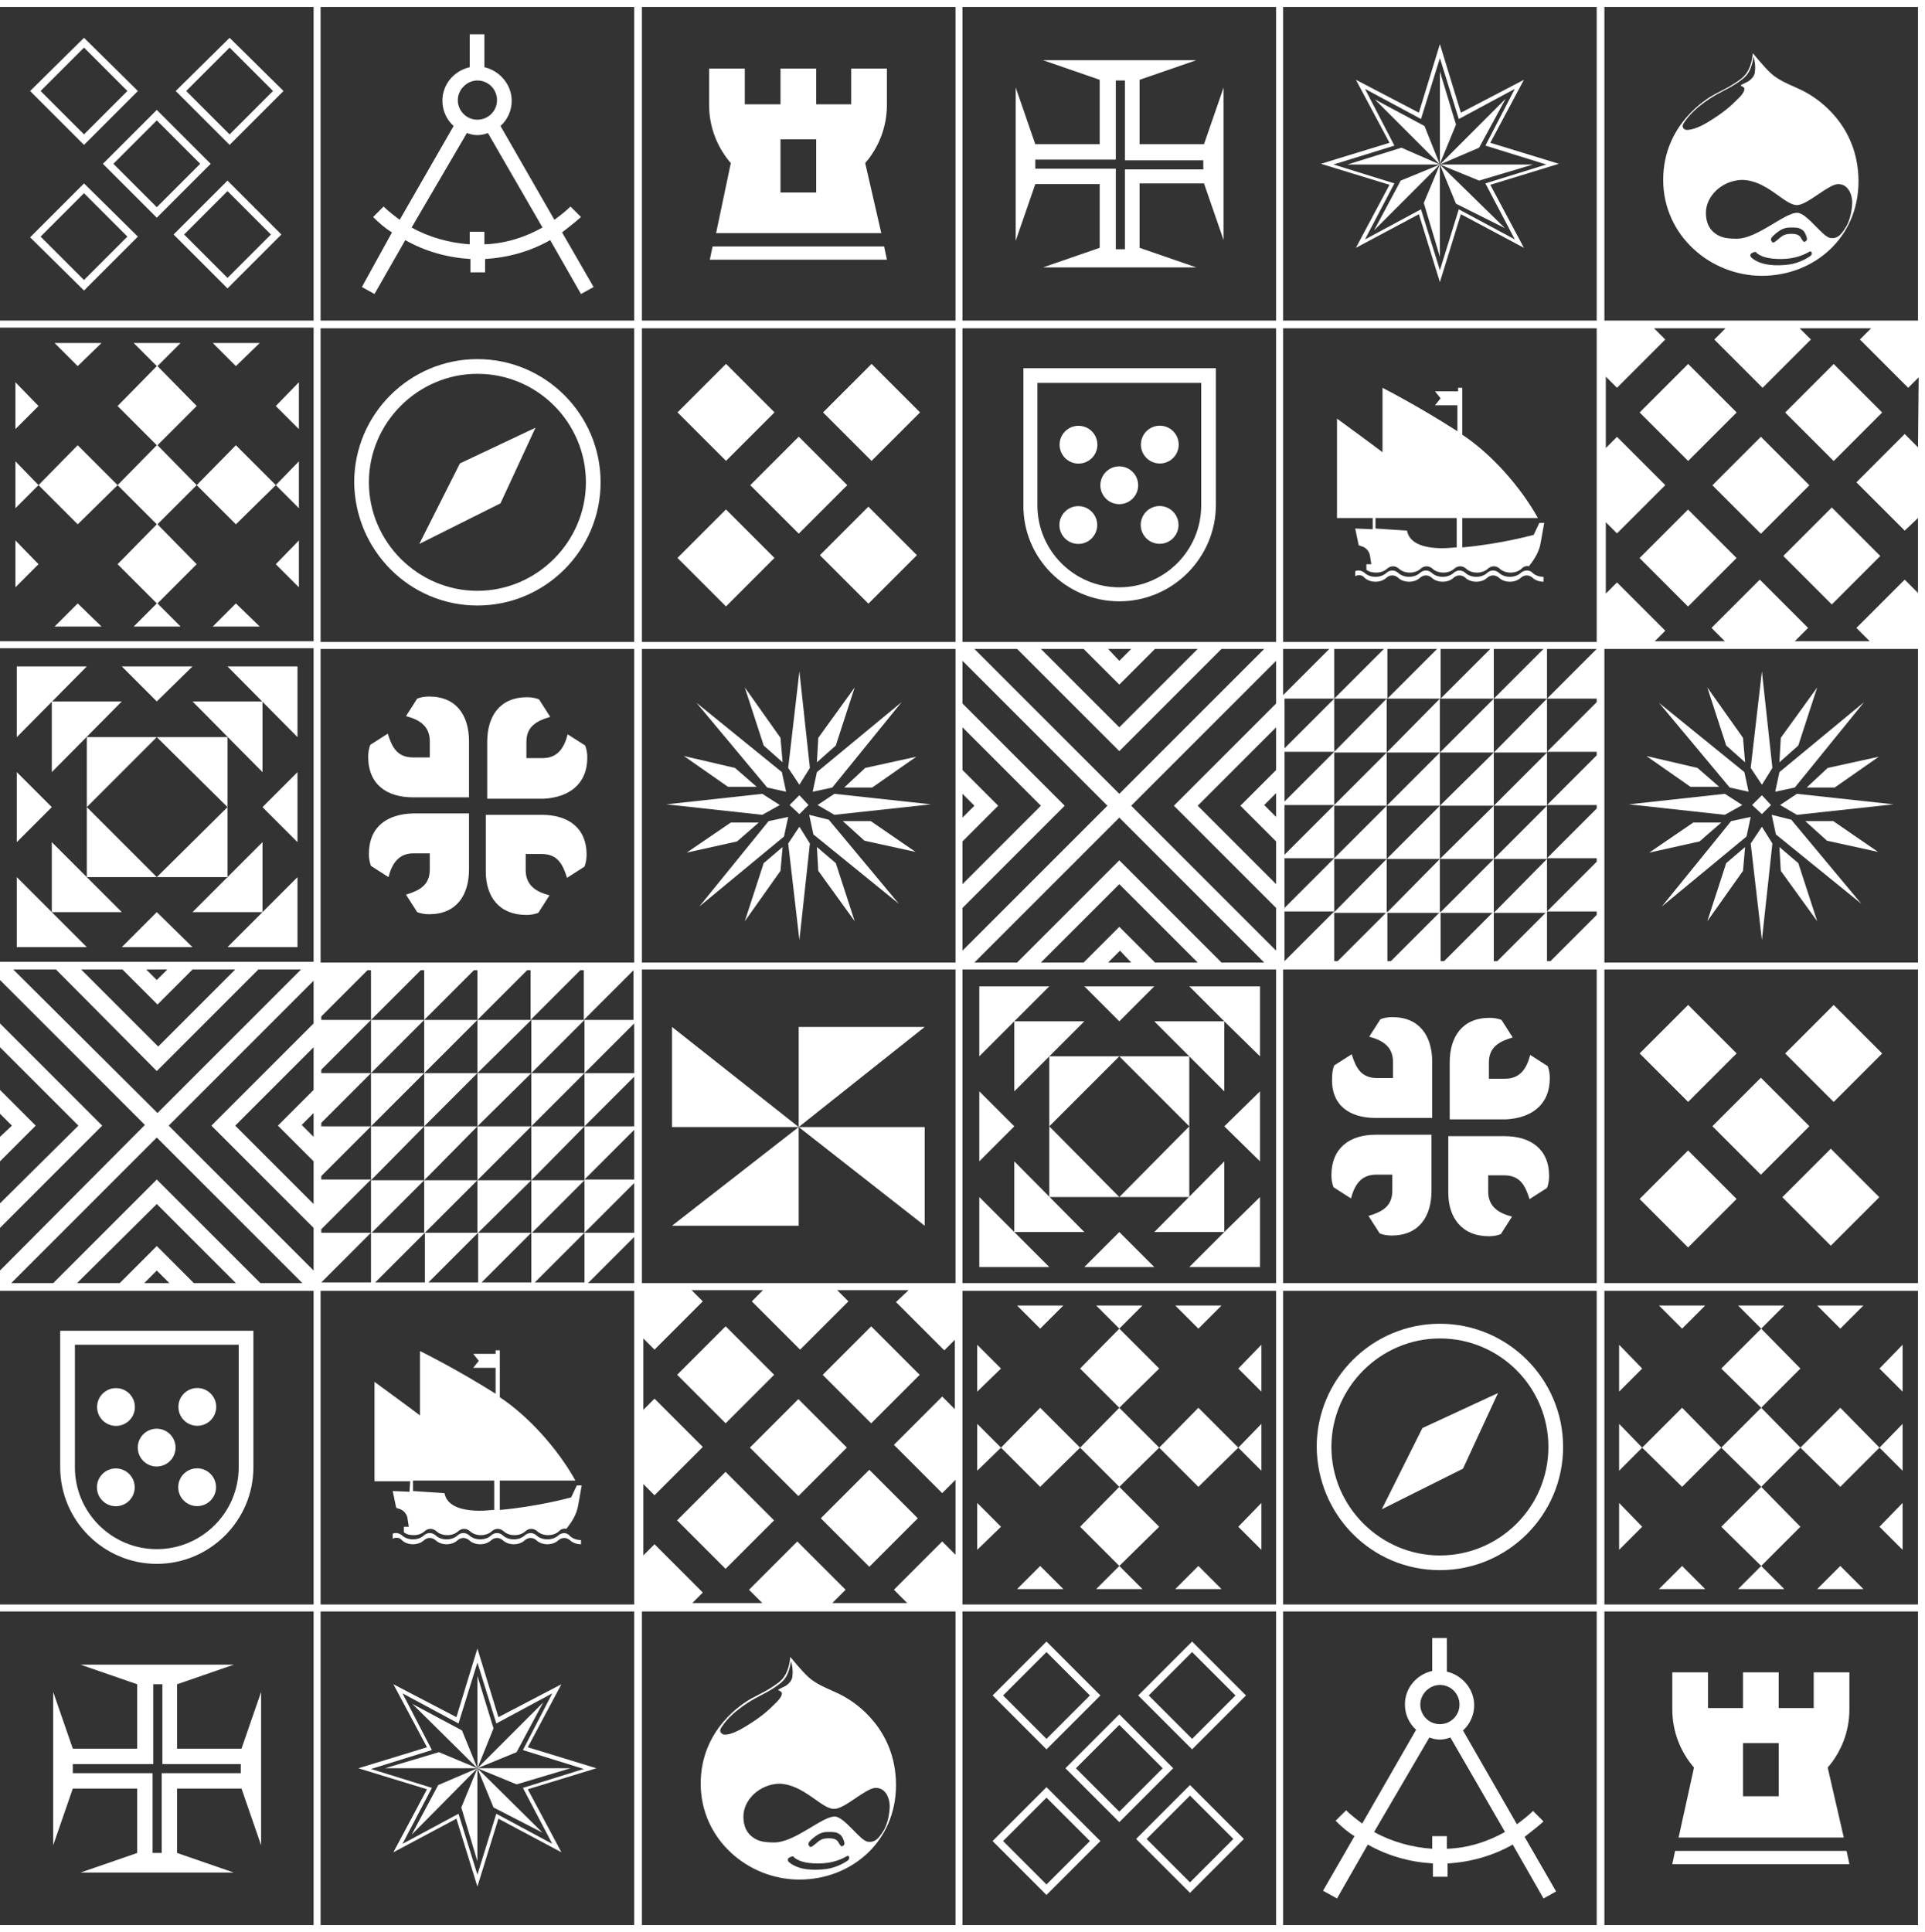 <?xml version="1.0" encoding="utf-8"?>
<!-- Generator: Adobe Illustrator 21.0.0, SVG Export Plug-In . SVG Version: 6.00 Build 0)  -->
<svg version="1.1" id="Layer_1" xmlns="http://www.w3.org/2000/svg" xmlns:xlink="http://www.w3.org/1999/xlink" x="0px" y="0px"
	 width="275px" height="276px" viewBox="0 0 275 276" style="enable-background:new 0 0 275 276;" xml:space="preserve">
<rect x="0" y="0" width="275" height="276" fill="#333333" stroke="none"/>
<style type="text/css">
	.st0{fill:#FFFFFF;}
</style>
<g>
	<polygon class="st0" points="75.9,176.2 83.5,168.6 75.9,168.6 	"/>
	<polygon class="st0" points="68.2,168.6 68.2,176.2 75.9,168.6 	"/>
	<polygon class="st0" points="60.6,168.6 60.6,176.2 68.2,168.6 	"/>
	<polygon class="st0" points="53,168.6 53,176.2 60.6,168.6 	"/>
	<polygon class="st0" points="75.9,168.6 83.5,160.9 75.9,160.9 	"/>
	<polygon class="st0" points="68.2,168.6 75.9,160.9 68.2,160.9 	"/>
	<polygon class="st0" points="60.6,160.9 60.6,168.6 68.2,160.9 	"/>
	<polygon class="st0" points="53,160.9 53,168.6 60.6,160.9 	"/>
	<polygon class="st0" points="75.9,160.9 83.5,153.3 75.9,153.3 	"/>
	<polygon class="st0" points="68.2,160.9 75.9,153.3 68.2,153.3 	"/>
	<polygon class="st0" points="60.6,153.3 60.6,160.9 68.2,153.3 	"/>
	<polygon class="st0" points="53,153.3 53,160.9 60.6,153.3 	"/>
	<polygon class="st0" points="75.9,153.3 83.5,145.7 75.9,145.7 	"/>
	<polygon class="st0" points="75.9,145.7 68.2,145.7 68.2,153.3 	"/>
	<polygon class="st0" points="68.2,145.7 60.6,145.7 60.6,153.3 	"/>
	<polygon class="st0" points="53,145.7 53,153.3 60.6,145.7 	"/>
	<polygon class="st0" points="198.1,99.8 190.5,107.5 198.1,107.5 	"/>
	<polygon class="st0" points="205.7,107.5 205.7,99.8 198.1,107.5 	"/>
	<polygon class="st0" points="213.4,107.5 213.4,99.8 205.7,107.5 	"/>
	<polygon class="st0" points="213.4,107.5 221,107.5 221,99.8 	"/>
	<polygon class="st0" points="198.1,107.5 190.5,115.1 198.1,115.1 	"/>
	<polygon class="st0" points="205.7,107.5 198.1,115.1 205.7,115.1 	"/>
	<polygon class="st0" points="213.4,115.1 213.4,107.5 205.7,115.1 	"/>
	<polygon class="st0" points="221,115.1 221,107.5 213.4,115.1 	"/>
	<polygon class="st0" points="198.1,115.1 190.5,122.7 198.1,122.7 	"/>
	<polygon class="st0" points="198.1,122.7 205.7,122.7 205.7,115.1 	"/>
	<polygon class="st0" points="213.4,122.7 213.4,115.1 205.7,122.7 	"/>
	<polygon class="st0" points="221,122.7 221,115.1 213.4,122.7 	"/>
	<polygon class="st0" points="190.5,130.4 198.1,130.4 198.1,122.7 	"/>
	<polygon class="st0" points="198.1,130.4 205.7,130.4 205.7,122.7 	"/>
	<polygon class="st0" points="205.7,130.4 213.4,130.4 213.4,122.7 	"/>
	<polygon class="st0" points="221,130.4 221,122.7 213.4,130.4 	"/>
	<path class="st0" d="M58.5,213.1l-2.4-0.1l0.5,2.4l0.6,0.2c0.5,0.2,0.9,0.7,1,1.2l0.2,1.3h-0.7v0.8c0.4,0.3,0.9,0.4,1.4,0.4
		c0.6,0,1.2-0.2,1.6-0.6c0.5-0.4,1.1-0.4,1.6,0c0.4,0.4,1,0.6,1.6,0.6s1.2-0.2,1.6-0.6c0.5-0.4,1.1-0.4,1.6,0c0.4,0.4,1,0.6,1.6,0.6
		s1.2-0.2,1.6-0.6c0.5-0.4,1.1-0.4,1.6,0c0.4,0.4,1,0.6,1.6,0.6s1.2-0.2,1.6-0.6c0.5-0.4,1.1-0.4,1.6,0c0.4,0.4,1,0.6,1.6,0.6
		s1.2-0.2,1.6-0.6c0.3-0.3,0.7-0.4,1-0.3c0.8-1,1.5-2.1,1.7-3.4l0.5-2.8h-0.7l-0.8,1.7c0,0-4.6,1.3-10.2,1.8v-4.2h10.8
		c-2.5-4.5-6.7-9.2-10.8-11.9v-6.7h-0.6v0.5h-3.2l0.8,1l-0.8,1h3.2v3.7C65.1,195.5,60,193,60,193v9.2c-1.3-1-6.5-4.8-6.5-4.8v14.2
		h5.1L58.5,213.1L58.5,213.1z M59.1,211.5H60h8.6h2v4.2c-0.1,0-0.2,0-0.3,0c0,0-6.2,0.9-6.8-2.4L59,213v-1.5H59.1z"/>
	<path class="st0" d="M79.8,219.3c-0.4,0.4-1,0.6-1.6,0.6s-1.2-0.2-1.6-0.6c-0.5-0.4-1.1-0.4-1.6,0c-0.4,0.4-1,0.6-1.6,0.6
		s-1.2-0.2-1.6-0.6c-0.5-0.4-1.1-0.4-1.6,0c-0.4,0.4-1,0.6-1.6,0.6s-1.2-0.2-1.6-0.6c-0.5-0.4-1.1-0.4-1.6,0c-0.4,0.4-1,0.6-1.6,0.6
		s-1.2-0.2-1.6-0.6c-0.5-0.4-1.1-0.4-1.6,0c-0.4,0.4-1,0.6-1.6,0.6s-1.2-0.2-1.6-0.6c-0.4-0.3-0.9-0.4-1.3-0.2v0.7
		c0.4-0.2,1-0.2,1.3,0.2c0.4,0.4,1,0.6,1.6,0.6s1.2-0.2,1.6-0.6c0.5-0.4,1.1-0.4,1.6,0c0.4,0.4,1,0.6,1.6,0.6s1.2-0.2,1.6-0.6
		c0.5-0.4,1.1-0.4,1.6,0c0.4,0.4,1,0.6,1.6,0.6s1.2-0.2,1.6-0.6c0.5-0.4,1.1-0.4,1.6,0c0.4,0.4,1,0.6,1.6,0.6s1.2-0.2,1.6-0.6
		c0.5-0.4,1.1-0.4,1.6,0c0.4,0.4,1,0.6,1.6,0.6s1.2-0.2,1.6-0.6c0.5-0.4,1.1-0.4,1.6,0c0.4,0.4,1,0.6,1.6,0.6V220
		c-0.6,0-1.2-0.2-1.6-0.6C81,218.9,80.3,218.9,79.8,219.3z"/>
	<path class="st0" d="M196,75.6l-2.4-0.1l0.5,2.4l0.6,0.2c0.5,0.2,0.9,0.7,1,1.2l0.2,1.3h-0.7v0.8c0.4,0.3,0.9,0.4,1.4,0.4
		c0.6,0,1.2-0.2,1.6-0.6c0.5-0.4,1.1-0.4,1.6,0c0.4,0.4,1,0.6,1.6,0.6s1.2-0.2,1.6-0.6c0.5-0.4,1.1-0.4,1.6,0c0.4,0.4,1,0.6,1.6,0.6
		s1.2-0.2,1.6-0.6c0.5-0.4,1.1-0.4,1.6,0c0.4,0.4,1,0.6,1.6,0.6s1.2-0.2,1.6-0.6c0.5-0.4,1.1-0.4,1.6,0c0.4,0.4,1,0.6,1.6,0.6
		s1.2-0.2,1.6-0.6c0.3-0.3,0.7-0.4,1-0.3c0.8-1,1.5-2.1,1.7-3.4l0.5-2.8h-0.7l-0.8,1.7c0,0-4.6,1.3-10.2,1.8V74h10.8
		c-2.5-4.5-6.7-9.2-10.8-11.9v-6.7h-0.6v0.5H205l0.8,1l-0.8,1h3.2v3.7c-5.6-3.6-10.7-6.2-10.7-6.2v9.2c-1.3-1-6.5-4.8-6.5-4.8V74
		h5.1v1.6H196z M196.6,74h0.9h8.6h2v4.2c-0.1,0-0.2,0-0.3,0c0,0-6.2,0.9-6.8-2.4l-4.5-0.3V74H196.6z"/>
	<path class="st0" d="M217.3,81.8c-0.4,0.4-1,0.6-1.6,0.6s-1.2-0.2-1.6-0.6c-0.5-0.4-1.1-0.4-1.6,0c-0.4,0.4-1,0.6-1.6,0.6
		s-1.2-0.2-1.6-0.6c-0.5-0.4-1.1-0.4-1.6,0c-0.4,0.4-1,0.6-1.6,0.6s-1.2-0.2-1.6-0.6c-0.5-0.4-1.1-0.4-1.6,0c-0.4,0.4-1,0.6-1.6,0.6
		s-1.2-0.2-1.6-0.6c-0.5-0.4-1.1-0.4-1.6,0c-0.4,0.4-1,0.6-1.6,0.6s-1.2-0.2-1.6-0.6c-0.4-0.3-0.9-0.4-1.3-0.2v0.7
		c0.4-0.2,1-0.2,1.3,0.2c0.4,0.4,1,0.6,1.6,0.6s1.2-0.2,1.6-0.6c0.5-0.4,1.1-0.4,1.6,0c0.4,0.4,1,0.6,1.6,0.6s1.2-0.2,1.6-0.6
		c0.5-0.4,1.1-0.4,1.6,0c0.4,0.4,1,0.6,1.6,0.6s1.2-0.2,1.6-0.6c0.5-0.4,1.1-0.4,1.6,0c0.4,0.4,1,0.6,1.6,0.6s1.2-0.2,1.6-0.6
		c0.5-0.4,1.1-0.4,1.6,0c0.4,0.4,1,0.6,1.6,0.6s1.2-0.2,1.6-0.6c0.5-0.4,1.1-0.4,1.6,0c0.4,0.4,1,0.6,1.6,0.6v-0.7
		c-0.6,0-1.2-0.2-1.6-0.6S217.8,81.4,217.3,81.8z"/>
	<polygon class="st0" points="106.4,131.6 111.5,124.4 111.8,121 109.1,123.3 	"/>
	<polygon class="st0" points="128.8,100.3 116.7,110.3 116.1,113.1 118.9,112.5 	"/>
	<polygon class="st0" points="115.7,109.7 114.2,95.9 112.6,109.7 114.2,112.1 	"/>
	<polygon class="st0" points="115.5,115 114.2,113.6 112.8,115 114.2,116.3 	"/>
	<polygon class="st0" points="120.6,112.5 124.6,112.5 130.9,108.1 123.6,109.7 	"/>
	<polygon class="st0" points="111.8,108.9 111.5,105.4 106.4,98.2 109.1,106.5 	"/>
	<polygon class="st0" points="112.3,113.1 111.7,110.3 99.5,100.4 109.6,112.5 	"/>
	<polygon class="st0" points="111.4,115 108.9,113.4 95.2,114.9 108.9,116.4 	"/>
	<polygon class="st0" points="108.1,112.4 105,109.7 97.7,108 104,112.4 	"/>
	<polygon class="st0" points="108.4,117.5 104.4,117.5 98.1,121.8 105.3,120.2 	"/>
	<polygon class="st0" points="99.9,129.5 112,119.5 112.6,116.7 109.8,117.3 	"/>
	<polygon class="st0" points="115.6,116.4 116.2,119.2 128.4,129.1 118.4,117.1 	"/>
	<polygon class="st0" points="116.8,115 119.2,116.4 133,114.9 119.2,113.4 	"/>
	<polygon class="st0" points="120.4,117.3 123.5,120.1 130.8,121.7 124.4,117.3 	"/>
	<polygon class="st0" points="116.7,121 116.9,124.4 122.1,131.6 119.4,123.3 	"/>
	<polygon class="st0" points="112.6,120.5 114.2,134.3 115.7,120.5 114.2,118.1 	"/>
	<polygon class="st0" points="122.1,98.2 116.9,105.4 116.7,108.9 119.4,106.5 	"/>
	<polygon class="st0" points="249.8,113.1 249.2,110.3 237,100.4 247.1,112.5 	"/>
	<polygon class="st0" points="254.2,121 254.4,124.4 259.6,131.6 256.9,123.3 	"/>
	<polygon class="st0" points="249.3,108.9 249,105.4 243.9,98.2 246.6,106.5 	"/>
	<polygon class="st0" points="243.9,131.6 249,124.4 249.3,121 246.6,123.3 	"/>
	<polygon class="st0" points="253,115 251.7,113.6 250.3,115 251.7,116.3 	"/>
	<polygon class="st0" points="250.1,120.5 251.7,134.3 253.2,120.5 251.7,118.1 	"/>
	<polygon class="st0" points="266.3,100.3 254.2,110.3 253.6,113.1 256.4,112.5 	"/>
	<polygon class="st0" points="245.9,117.5 241.9,117.5 235.6,121.8 242.8,120.2 	"/>
	<polygon class="st0" points="254.3,115 256.7,116.4 270.5,114.9 256.7,113.4 	"/>
	<polygon class="st0" points="258.1,112.5 262.1,112.5 268.4,108.1 261.1,109.7 	"/>
	<polygon class="st0" points="259.6,98.2 254.4,105.4 254.2,108.9 256.9,106.5 	"/>
	<polygon class="st0" points="257.9,117.3 261,120.1 268.3,121.7 261.9,117.3 	"/>
	<polygon class="st0" points="237.4,129.5 249.5,119.5 250.1,116.7 247.3,117.3 	"/>
	<polygon class="st0" points="253.1,116.4 253.7,119.2 265.9,129.1 255.9,117.1 	"/>
	<polygon class="st0" points="253.2,109.7 251.7,95.9 250.1,109.7 251.7,112.1 	"/>
	<polygon class="st0" points="245.6,112.4 242.5,109.7 235.2,108 241.5,112.4 	"/>
	<polygon class="st0" points="248.9,115 246.4,113.4 232.7,114.9 246.4,116.4 	"/>
	<path class="st0" d="M83.9,108.2c0-0.6-0.1-1.2-0.3-1.7l-2.5-1.6c-0.5,1.9-1.4,3.4-3.6,3.4h-2.3V106c0-2.2,1.4-3,3.4-3.6L77,99.9
		c-0.5-0.2-1.1-0.3-1.7-0.3c-3.9,0-5.7,2.7-5.7,6.4v8.1h8.1C81.2,113.9,83.9,112.1,83.9,108.2z"/>
	<path class="st0" d="M52.7,122c0,0.6,0.1,1.2,0.3,1.7l2.5,1.6c0.5-1.9,1.4-3.4,3.6-3.4h2.3v2.3c0,2.2-1.4,3-3.4,3.6l1.6,2.5
		c0.5,0.2,1.1,0.3,1.7,0.3c3.9,0,5.7-2.7,5.7-6.4v-8h-8C55.3,116.3,52.7,118.1,52.7,122z"/>
	<path class="st0" d="M75.2,130.7c0.6,0,1.2-0.1,1.7-0.3l1.6-2.5c-1.9-0.5-3.4-1.4-3.4-3.6V122h2.3c2.2,0,3,1.4,3.6,3.4l2.5-1.6
		c0.2-0.5,0.3-1.1,0.3-1.7c0-3.9-2.7-5.7-6.4-5.7h-8v8.1C69.4,128.1,71.3,130.7,75.2,130.7z"/>
	<path class="st0" d="M59,113.9h8v-8c0-3.7-1.8-6.4-5.7-6.4c-0.6,0-1.2,0.1-1.7,0.3l-1.6,2.5c1.9,0.5,3.4,1.4,3.4,3.6v2.3H59
		c-2.2,0-3-1.4-3.6-3.4l-2.5,1.6c-0.2,0.5-0.3,1.1-0.3,1.7C52.6,112.1,55.3,113.9,59,113.9z"/>
	<path class="st0" d="M190.2,167.9c0,0.6,0.1,1.2,0.3,1.7l2.5,1.6c0.5-1.9,1.4-3.4,3.6-3.4h2.3v2.3c0,2.2-1.4,3-3.4,3.6l1.6,2.5
		c0.5,0.2,1.1,0.3,1.7,0.3c3.9,0,5.7-2.7,5.7-6.4v-8h-8C192.8,162.1,190.2,164,190.2,167.9z"/>
	<path class="st0" d="M212.7,176.6c0.6,0,1.2-0.1,1.7-0.3l1.6-2.5c-1.9-0.5-3.4-1.4-3.4-3.6v-2.3h2.3c2.2,0,3,1.4,3.6,3.4l2.5-1.6
		c0.2-0.5,0.3-1.1,0.3-1.7c0-3.9-2.7-5.7-6.4-5.7h-8v8.1C206.9,173.9,208.8,176.6,212.7,176.6z"/>
	<path class="st0" d="M221.4,154c0-0.6-0.1-1.2-0.3-1.7l-2.5-1.6c-0.5,1.9-1.4,3.4-3.6,3.4h-2.3v-2.3c0-2.2,1.4-3,3.4-3.6l-1.6-2.5
		c-0.5-0.2-1.1-0.3-1.7-0.3c-3.9,0-5.7,2.7-5.7,6.4v8.1h8.1C218.7,159.7,221.4,157.9,221.4,154z"/>
	<path class="st0" d="M196.5,159.7h8.1v-8c0-3.7-1.8-6.4-5.7-6.4c-0.6,0-1.2,0.1-1.7,0.3l-1.6,2.5c1.9,0.5,3.4,1.4,3.4,3.6v2.3h-2.3
		c-2.2,0-3-1.4-3.6-3.4l-2.5,1.6c-0.2,0.5-0.3,1.1-0.3,1.7C190.1,157.9,192.8,159.7,196.5,159.7z"/>
	
		<rect x="109.2" y="64.4" transform="matrix(0.707 -0.707 0.707 0.707 -15.556 100.981)" class="st0" width="9.8" height="9.8"/>
	
		<rect x="119.2" y="74.4" transform="matrix(0.707 -0.707 0.707 0.707 -19.748 110.981)" class="st0" width="9.8" height="9.8"/>
	
		<rect x="98.8" y="74.8" transform="matrix(0.707 -0.707 0.707 0.707 -25.956 96.668)" class="st0" width="9.8" height="9.8"/>
	<rect x="119.6" y="54" transform="matrix(0.707 -0.707 0.707 0.707 -5.157 105.294)" class="st0" width="9.8" height="9.8"/>
	<rect x="98.8" y="54" transform="matrix(0.707 -0.707 0.707 0.707 -11.243 90.581)" class="st0" width="9.8" height="9.8"/>
	
		<rect x="246.7" y="156" transform="matrix(0.707 -0.707 0.707 0.707 -40.083 225.008)" class="st0" width="9.8" height="9.8"/>
	
		<rect x="256.7" y="166.1" transform="matrix(0.707 -0.707 0.707 0.707 -44.303 235.079)" class="st0" width="9.8" height="9.8"/>
	
		<rect x="236.3" y="166.4" transform="matrix(0.707 -0.707 0.707 0.707 -50.483 220.695)" class="st0" width="9.8" height="9.8"/>
	
		<rect x="257.1" y="145.6" transform="matrix(0.707 -0.707 0.707 0.707 -29.683 229.321)" class="st0" width="9.8" height="9.8"/>
	
		<rect x="236.3" y="145.6" transform="matrix(0.707 -0.707 0.707 0.707 -35.77 214.608)" class="st0" width="9.8" height="9.8"/>
	
		<rect x="119.6" y="191.5" transform="matrix(0.707 -0.707 0.707 0.707 -102.421 145.566)" class="st0" width="9.8" height="9.8"/>
	
		<rect x="109.2" y="201.9" transform="matrix(0.707 -0.707 0.707 0.707 -112.821 141.253)" class="st0" width="9.8" height="9.8"/>
	
		<rect x="119.3" y="212" transform="matrix(0.707 -0.707 0.707 0.707 -116.971 151.353)" class="st0" width="9.8" height="9.8"/>
	
		<rect x="98.8" y="212.3" transform="matrix(0.707 -0.707 0.707 0.707 -123.226 136.94)" class="st0" width="9.8" height="9.8"/>
	
		<rect x="98.8" y="191.5" transform="matrix(0.707 -0.707 0.707 0.707 -108.507 130.853)" class="st0" width="9.8" height="9.8"/>
	<rect x="257.1" y="54" transform="matrix(0.707 -0.707 0.707 0.707 35.078 202.52)" class="st0" width="9.8" height="9.8"/>
	
		<rect x="246.7" y="64.4" transform="matrix(0.707 -0.707 0.707 0.707 24.678 198.208)" class="st0" width="9.8" height="9.8"/>
	
		<rect x="256.8" y="74.5" transform="matrix(0.707 -0.707 0.707 0.707 20.527 208.309)" class="st0" width="9.8" height="9.8"/>
	
		<rect x="236.3" y="74.8" transform="matrix(0.707 -0.707 0.707 0.707 14.274 193.899)" class="st0" width="9.8" height="9.8"/>
	<rect x="236.3" y="54" transform="matrix(0.707 -0.707 0.707 0.707 28.992 187.807)" class="st0" width="9.8" height="9.8"/>
	<path class="st0" d="M102.3,33.3h23.6l-2.3-10c1.9-2.2,3.1-5.1,3.1-8.3V9.8h-5.1v5.1l0,0h-5V9.8h-5.1v5.1h-5.1V9.8h-5.1V15
		c0,3.2,1.2,6.1,3.1,8.3L102.3,33.3z M111.5,19.9h5.1v7.6h-5.1V19.9z"/>
	<polygon class="st0" points="126.3,35.2 101.8,35.2 101.4,37.1 126.7,37.1 	"/>
	<path class="st0" d="M239.8,262.5h23.6l-2.3-10c1.9-2.2,3.1-5.1,3.1-8.3v-5.3h-5.1v5.1l0,0h-5v-5.1H249v5.1h-5v-5.1h-5.1v5.3
		c0,3.2,1.2,6.1,3.1,8.3L239.8,262.5z M249,249h5.1v7.6H249V249z"/>
	<polygon class="st0" points="263.8,264.4 239.3,264.4 238.9,266.3 264.2,266.3 	"/>
	<polygon class="st0" points="96,161 114.1,161 96,146.7 	"/>
	<polygon class="st0" points="114.1,175.1 114.1,161 96,175.1 	"/>
	<polygon class="st0" points="114.1,146.7 114.1,161 132.1,146.7 	"/>
	<polygon class="st0" points="132.1,161 114.1,161 132.1,175.1 	"/>
	<path class="st0" d="M61,255.6l-4.8,9l9-4.8l3,9.7l3-9.7l9,4.8l-4.8-9l9.8-3l-9.8-3l4.8-9l-9,4.7l-3-9.8l-3,9.8l-9-4.7l4.8,9
		l-9.8,3L61,255.6z M57.5,241.9l8,4.3l2.7-8.7l2.7,8.7l8-4.3l-4.2,8.1l8.7,2.7l-8.7,2.7l4.2,8l-8-4.3l-2.7,8.7l-2.7-8.7l-8,4.3
		l4.2-8l-8.7-2.7l8.7-2.7L57.5,241.9z"/>
	<polygon class="st0" points="77.6,243.2 68.2,252.6 73.8,250.3 	"/>
	<polygon class="st0" points="58.9,243.4 68.2,252.6 66,247.2 	"/>
	<polygon class="st0" points="55,252.6 68.2,252.6 62.7,250.3 	"/>
	<polygon class="st0" points="68.2,239.4 68.2,252.6 70.5,246.9 	"/>
	<polygon class="st0" points="77.5,261.8 68.2,252.6 70.5,258.2 	"/>
	<polygon class="st0" points="81.5,252.6 68.2,252.6 73.8,254.9 	"/>
	<polygon class="st0" points="68.2,265.9 68.2,252.6 65.9,258.2 	"/>
	<polygon class="st0" points="58.8,262.1 68.2,252.6 62.6,255 	"/>
	<polygon class="st0" points="205.7,10.2 205.7,23.4 208,17.8 	"/>
	<polygon class="st0" points="205.7,36.7 205.7,23.5 203.4,29 	"/>
	<path class="st0" d="M198.5,26.4l-4.8,9l9-4.8l3,9.7l3-9.7l9,4.8l-4.8-9l9.8-3l-9.8-3l4.8-9l-9,4.7l-3-9.8l-3,9.8l-9-4.7l4.8,9
		l-9.8,3L198.5,26.4z M195,12.7l8,4.3l2.7-8.7l2.7,8.7l8-4.3l-4.2,8.1l8.7,2.7l-8.7,2.7l4.2,8l-8-4.3l-2.7,8.7l-2.7-8.7l-8,4.3
		l4.2-8l-8.7-2.7l8.7-2.7L195,12.7z"/>
	<polygon class="st0" points="215,32.6 205.7,23.5 208,29.1 	"/>
	<polygon class="st0" points="196.3,32.9 205.7,23.5 200.1,25.8 	"/>
	<polygon class="st0" points="219,23.5 205.7,23.5 211.3,25.8 	"/>
	<polygon class="st0" points="196.4,14.2 205.7,23.5 203.5,18 	"/>
	<polygon class="st0" points="192.5,23.5 205.7,23.5 200.2,21.1 	"/>
	<polygon class="st0" points="215.1,14.1 205.7,23.5 211.3,21.1 	"/>
	<polygon class="st0" points="12.4,115.3 22.4,105.3 12.4,105.3 	"/>
	<polygon class="st0" points="12.4,125.3 22.4,125.3 12.4,115.3 	"/>
	<polygon class="st0" points="32.5,125.3 32.5,115.3 22.4,125.3 	"/>
	<polygon class="st0" points="32.5,105.3 22.4,105.3 32.5,115.3 	"/>
	<polygon class="st0" points="37.5,110.3 37.5,100.2 27.5,100.2 	"/>
	<polygon class="st0" points="22.4,100.2 27.5,95.2 17.4,95.2 	"/>
	<polygon class="st0" points="42.5,110.3 37.5,115.3 42.5,120.3 	"/>
	<polygon class="st0" points="17.4,135.3 27.5,135.3 22.4,130.3 	"/>
	<polygon class="st0" points="2.4,120.3 7.4,115.3 2.4,110.3 	"/>
	<polygon class="st0" points="42.5,95.2 32.5,95.2 42.5,105.3 	"/>
	<polygon class="st0" points="7.4,130.3 17.4,130.3 7.4,120.3 	"/>
	<polygon class="st0" points="2.4,135.3 12.4,135.3 2.4,125.3 	"/>
	<polygon class="st0" points="27.5,130.3 37.5,130.3 37.5,120.3 	"/>
	<polygon class="st0" points="42.5,135.3 42.5,125.3 37.5,130.3 32.5,135.3 	"/>
	<polygon class="st0" points="7.4,110.3 17.4,100.2 7.4,100.2 	"/>
	<polygon class="st0" points="2.4,105.3 12.4,95.2 2.4,95.2 	"/>
	<polygon class="st0" points="149.9,150.9 149.9,160.9 159.9,150.9 	"/>
	<polygon class="st0" points="149.9,160.9 149.9,171 159.9,171 	"/>
	<polygon class="st0" points="169.9,171 169.9,160.9 159.9,171 	"/>
	<polygon class="st0" points="169.9,150.9 159.9,150.9 169.9,160.9 	"/>
	<polygon class="st0" points="174.9,155.9 174.9,145.9 164.9,145.9 	"/>
	<polygon class="st0" points="180,150.9 180,140.9 169.9,140.9 174.9,145.9 	"/>
	<polygon class="st0" points="164.9,140.9 154.9,140.9 159.9,145.9 	"/>
	<polygon class="st0" points="180,165.9 180,155.9 174.9,160.9 	"/>
	<polygon class="st0" points="154.9,181 164.9,181 159.9,176 	"/>
	<polygon class="st0" points="139.9,155.9 139.9,165.9 144.9,160.9 	"/>
	<polygon class="st0" points="144.9,176 154.9,176 144.9,165.9 	"/>
	<polygon class="st0" points="139.9,171 139.9,181 149.9,181 	"/>
	<polygon class="st0" points="164.9,176 174.9,176 174.9,165.9 	"/>
	<polygon class="st0" points="169.9,181 180,181 180,171 174.9,176 	"/>
	<polygon class="st0" points="144.9,155.9 154.9,145.9 144.9,145.9 149.9,140.9 139.9,140.9 139.9,150.9 144.9,145.9 	"/>
	<polygon class="st0" points="7.8,89.5 14.5,89.5 11.1,86.2 	"/>
	<polygon class="st0" points="14.5,49 7.8,49 11.1,52.3 	"/>
	<polygon class="st0" points="2.2,54.6 2.2,61.3 5.5,58 	"/>
	<polygon class="st0" points="2.2,83.9 5.5,80.6 2.2,77.2 	"/>
	<polygon class="st0" points="2.2,72.6 5.5,69.3 11.1,74.9 16.8,69.3 22.4,74.9 16.8,80.6 22.4,86.2 19.1,89.5 25.8,89.5 22.5,86.2 
		28.1,80.6 22.5,74.9 28.1,69.3 33.7,74.9 39.4,69.3 42.7,72.6 42.7,65.9 39.4,69.3 33.7,63.6 28.1,69.3 22.5,63.6 28.1,58 
		22.5,52.3 25.8,49 19.1,49 22.4,52.3 16.8,58 22.4,63.6 16.8,69.3 11.1,63.6 5.5,69.3 2.2,65.9 	"/>
	<polygon class="st0" points="37.1,49 30.4,49 33.7,52.3 	"/>
	<polygon class="st0" points="42.7,54.6 39.4,58 42.7,61.3 	"/>
	<polygon class="st0" points="42.7,83.9 42.7,77.2 39.4,80.6 	"/>
	<polygon class="st0" points="30.4,89.5 37.1,89.5 33.7,86.2 	"/>
	<polygon class="st0" points="145.3,227 151.9,227 148.6,223.7 	"/>
	<polygon class="st0" points="151.9,186.5 145.3,186.5 148.6,189.8 	"/>
	<polygon class="st0" points="139.6,192.1 139.6,198.8 143,195.5 	"/>
	<polygon class="st0" points="139.6,214.7 139.6,221.4 143,218.1 	"/>
	<polygon class="st0" points="148.6,212.4 154.3,206.8 159.9,212.4 154.3,218.1 159.9,223.7 156.6,227 163.2,227 159.9,223.7 
		165.6,218.1 159.9,212.4 165.6,206.8 171.2,212.4 176.9,206.8 180.2,210.1 180.2,203.4 176.9,206.8 171.2,201.1 165.6,206.8 
		159.9,201.1 165.6,195.5 159.9,189.8 163.2,186.5 156.6,186.5 159.9,189.8 154.3,195.5 159.9,201.1 154.3,206.8 148.6,201.1 
		143,206.8 139.6,203.4 139.6,210.1 143,206.8 	"/>
	<polygon class="st0" points="174.5,186.5 167.9,186.5 171.2,189.8 	"/>
	<polygon class="st0" points="180.2,192.1 176.9,195.5 180.2,198.8 	"/>
	<polygon class="st0" points="180.2,221.4 180.2,214.7 176.9,218.1 	"/>
	<polygon class="st0" points="167.9,227 174.5,227 171.2,223.7 	"/>
	<path class="st0" d="M14.7,23.4l7.7,7.7l7.7-7.7l-7.7-7.7L14.7,23.4z M22.4,29.6l-6.2-6.2l6.2-6.2l6.2,6.2L22.4,29.6z"/>
	<path class="st0" d="M24.8,33.5l7.7,7.7l7.7-7.7l-7.7-7.7L24.8,33.5z M32.5,39.7l-6.2-6.2l6.2-6.2l6.2,6.2L32.5,39.7z"/>
	<path class="st0" d="M12,41.5l7.7-7.7L12,26.2l-7.7,7.7L12,41.5z M18.2,33.8L12,40l-6.2-6.2l6.2-6.2L18.2,33.8z"/>
	<path class="st0" d="M32.8,5.4L25.1,13l7.7,7.7l7.7-7.7L32.8,5.4z M26.6,13l6.2-6.2L39,13l-6.2,6.2L26.6,13z"/>
	<path class="st0" d="M4.3,13l7.7,7.7l7.7-7.7L12,5.4L4.3,13z M12,19.2L5.8,13L12,6.8l6.2,6.2L12,19.2z"/>
	<path class="st0" d="M159.9,260.3l7.7-7.7l-7.7-7.7l-7.7,7.7L159.9,260.3z M166.1,252.6l-6.2,6.2l-6.2-6.2l6.2-6.2L166.1,252.6z"/>
	<path class="st0" d="M162.3,262.7l7.7,7.7l7.7-7.7L170,255L162.3,262.7z M170,268.9l-6.2-6.2l6.2-6.2l6.2,6.2L170,268.9z"/>
	<path class="st0" d="M157.2,263l-7.7-7.7l-7.7,7.7l7.7,7.7L157.2,263z M149.5,256.8l6.2,6.2l-6.2,6.2l-6.2-6.2L149.5,256.8z"/>
	<path class="st0" d="M178,242.2l-7.7-7.7l-7.7,7.7l7.7,7.7L178,242.2z M170.3,236l6.2,6.2l-6.2,6.2l-6.2-6.2L170.3,236z"/>
	<path class="st0" d="M157.2,242.2l-7.7-7.7l-7.7,7.7l7.7,7.7L157.2,242.2z M149.5,236l6.2,6.2l-6.2,6.2l-6.2-6.2L149.5,236z"/>
	<path class="st0" d="M36.2,209.6v-19.5H8.6v19.5c0,7.6,6.2,13.8,13.8,13.8C30,223.4,36.2,217.2,36.2,209.6z M10.7,209.6v-17.5h23.4
		v17.5c0,6.5-5.3,11.7-11.7,11.7S10.7,216.1,10.7,209.6z"/>
	
		<ellipse transform="matrix(0.707 -0.707 0.707 0.707 -139.662 76.423)" class="st0" cx="22.4" cy="206.8" rx="2.7" ry="2.7"/>
	<ellipse transform="matrix(0.707 -0.707 0.707 0.707 -137.272 70.624)" class="st0" cx="16.6" cy="201" rx="2.7" ry="2.7"/>
	<ellipse transform="matrix(0.707 -0.707 0.707 0.707 -133.857 78.81)" class="st0" cx="28.2" cy="201" rx="2.7" ry="2.7"/>
	
		<ellipse transform="matrix(0.707 -0.707 0.707 0.707 -142.013 82.154)" class="st0" cx="28.2" cy="212.5" rx="2.7" ry="2.7"/>
	<ellipse transform="matrix(0.707 -0.707 0.707 0.707 -145.428 73.968)" class="st0" cx="16.6" cy="212.5" rx="2.7" ry="2.7"/>
	<path class="st0" d="M159.9,85.9c7.6,0,13.8-6.2,13.8-13.8V52.6h-27.5v19.5C146.1,79.7,152.3,85.9,159.9,85.9z M148.2,54.7h23.4
		v17.5c0,6.5-5.3,11.7-11.7,11.7l0,0c-6.5,0-11.7-5.3-11.7-11.7V54.7z"/>
	<ellipse transform="matrix(0.707 -0.707 0.707 0.707 -2.151 133.375)" class="st0" cx="159.9" cy="69.3" rx="2.7" ry="2.7"/>
	<ellipse transform="matrix(0.707 -0.707 0.707 0.707 0.228 127.581)" class="st0" cx="154.1" cy="63.5" rx="2.7" ry="2.7"/>
	<ellipse transform="matrix(0.707 -0.707 0.707 0.707 3.642 135.767)" class="st0" cx="165.7" cy="63.5" rx="2.7" ry="2.7"/>
	<ellipse transform="matrix(0.707 -0.707 0.707 0.707 -4.514 139.111)" class="st0" cx="165.7" cy="75" rx="2.7" ry="2.7"/>
	<ellipse transform="matrix(0.707 -0.707 0.707 0.707 -7.928 130.925)" class="st0" cx="154.1" cy="75" rx="2.7" ry="2.7"/>
	<path class="st0" d="M10.4,249.8l-2.8-8.1v21.9l2.8-8.1h9.2v9.2l-8.1,2.8h21.9l-8.1-2.8v-9.2h9.2l2.8,8.1v-21.9l-2.8,8.1h-9.2v-9.2
		l8.1-2.8H11.5l8.1,2.8v9.2L10.4,249.8L10.4,249.8z M21.9,252v-11.4h1.3V252h11.2v1.3H23.1v11.4h-1.3v-11.4H10.4V252H21.9z"/>
	<path class="st0" d="M157.1,26.2v9.2l-8.1,2.8h21.9l-8.1-2.8v-9.2h9.2l2.8,8.1V12.5l-2.8,8.1h-9.2v-9.2l8.1-2.8H149l8.1,2.8v9.2
		h-9.2l-2.8-8.1v21.9l2.8-8.1h9.2V26.2z M147.9,22.8h11.5V11.5h1.3v11.4h11.2v1.3h-11.2v11.4h-1.3V24.1h-11.5V22.8z"/>
	<path class="st0" d="M114.2,268.5c7.4,0,13.8-5.4,13.8-13.5s-6-11.8-7-12.4c-1.6-1-3.2-1.4-4.7-2.4c-1-0.6-2.3-2.2-3.4-3.5
		c-0.2,2.1-0.9,3-1.6,3.6c-1.6,1.2-2.6,1.6-3.9,2.3c-1.1,0.6-7.3,4.3-7.3,12.2S106.8,268.5,114.2,268.5z M121.2,265.7
		c-0.2,0.2-1.6,1.1-3.2,1.3c-1.7,0.2-3.9,0.2-5.3-1c-0.2-0.2-0.2-0.5,0-0.6s0.3-0.2,0.5-0.2s0.2,0,0.2,0.1c0.6,0.5,1.5,0.9,3.5,0.9
		s3.3-0.6,4-1c0.3-0.2,0.4,0,0.4,0.1C121.3,265.3,121.4,265.4,121.2,265.7z M115.8,262.9c0.3-0.3,0.9-0.8,1.4-1s0.8-0.2,1.3-0.2
		s1,0,1.4,0.3c0.4,0.2,0.6,0.8,0.7,1.1c0.1,0.3,0,0.5-0.2,0.6s-0.2,0.1-0.5-0.3c-0.2-0.4-0.4-0.8-1.5-0.8s-1.4,0.4-1.9,0.8
		s-0.7,0.6-0.9,0.3S115.5,263.2,115.8,262.9z M119.2,258.4c1.5,0,4.5-3,5.9-3c1.5,0,2,1.6,2,2.6s-0.3,2.7-1,3.7
		c-0.7,1.1-1.2,1.5-2.1,1.4c-1.1-0.1-3.3-3.5-4.7-3.6c-1.8-0.1-5.7,3.7-8.7,3.7c-1.8,0-2.4-0.3-3-0.7c-0.9-0.6-1.4-1.6-1.4-3
		c0-2.4,2.3-4.6,5.1-4.7C114.9,254.9,117.4,258.5,119.2,258.4z M103.2,247.7c-0.1-0.1-0.6-0.3-0.1-1c1.5-2.3,4.4-3.9,5.2-4.3
		c0.3-0.2,1.7-0.8,3-1.8c0.8-0.6,1.4-1.3,1.7-3.3c0.2,0.7,0.3,1.3,0.2,2.1c0,0.8-0.8,1.3-0.9,1.4c-0.2,0.1-0.8,0.4-1,0.5
		s-0.1,0.2,0,0.2c0.2,0.1,0.4,0.2,0.4,0.4s-0.1,0.6-0.8,1.3c-1.3,1.3-2.2,2.1-4.5,3.5S103.3,247.8,103.2,247.7z"/>
	<path class="st0" d="M251.7,39.4c7.4,0,13.8-5.4,13.8-13.5s-6-11.8-7-12.4c-1.6-1-3.2-1.4-4.7-2.4c-1-0.6-2.3-2.2-3.4-3.5
		c-0.2,2.1-0.9,3-1.6,3.6c-1.6,1.2-2.6,1.6-3.9,2.3c-1.1,0.6-7.3,4.3-7.3,12.2S244.3,39.4,251.7,39.4z M258.7,36.5
		c-0.2,0.2-1.6,1.1-3.2,1.3c-1.7,0.2-3.9,0.2-5.3-1c-0.2-0.2-0.2-0.5,0-0.6s0.3-0.2,0.5-0.2s0.2,0,0.2,0.1c0.6,0.5,1.5,0.9,3.5,0.9
		c2,0,3.3-0.6,4-1c0.3-0.2,0.4,0,0.4,0.1C258.8,36.1,258.9,36.3,258.7,36.5z M253.3,33.7c0.3-0.3,0.9-0.8,1.4-1s0.8-0.2,1.3-0.2
		s1,0,1.4,0.3c0.4,0.2,0.6,0.8,0.7,1.1s0,0.5-0.2,0.6s-0.2,0.1-0.5-0.3c-0.2-0.4-0.4-0.8-1.5-0.8s-1.4,0.4-1.9,0.8
		c-0.5,0.4-0.7,0.6-0.9,0.3S253,34,253.3,33.7z M256.7,29.3c1.5,0,4.5-3,5.9-3c1.5,0,2,1.6,2,2.6s-0.3,2.7-1,3.7
		c-0.7,1.1-1.2,1.5-2.1,1.4c-1.1-0.1-3.3-3.5-4.7-3.6c-1.8-0.1-5.7,3.7-8.7,3.7c-1.8,0-2.4-0.3-3-0.7c-0.9-0.6-1.4-1.6-1.4-3
		c0-2.4,2.3-4.6,5.1-4.7C252.4,25.7,254.9,29.3,256.7,29.3z M240.7,18.5c-0.1-0.1-0.6-0.3-0.1-1c1.5-2.3,4.4-3.9,5.2-4.3
		c0.3-0.2,1.7-0.8,3-1.8c0.8-0.6,1.4-1.3,1.7-3.3c0.2,0.7,0.3,1.3,0.2,2.1c0,0.8-0.8,1.3-0.9,1.4c-0.2,0.1-0.8,0.4-1,0.5
		s-0.1,0.2,0,0.2c0.2,0.1,0.4,0.2,0.4,0.4s-0.1,0.6-0.8,1.3c-1.3,1.3-2.2,2.1-4.5,3.5C241.9,18.7,240.8,18.6,240.7,18.5z"/>
	<path class="st0" d="M53.5,42l4.4-7.7c2.8,1.6,6,2.5,9.3,2.7v1.9h2.1V37c3.3-0.2,6.5-1.1,9.3-2.7L83,42l1.8-1l-4.5-7.8
		c0.9-0.7,1.8-1.4,2.7-2.2l-1.5-1.5c-0.7,0.7-1.5,1.3-2.3,1.9L71.5,18c1-0.9,1.6-2.2,1.6-3.6c0-2.3-1.7-4.3-3.9-4.8V4.9h-2.1v4.7
		c-2.2,0.5-3.9,2.4-3.9,4.8c0,1.4,0.6,2.7,1.6,3.6l-7.7,13.4c-0.8-0.6-1.6-1.2-2.3-1.9L53.3,31c0.8,0.8,1.7,1.6,2.7,2.2L51.7,41
		L53.5,42z M68.2,11.5c1.6,0,2.8,1.3,2.8,2.8c0,1.6-1.3,2.8-2.8,2.8c-1.6,0-2.8-1.3-2.8-2.8C65.4,12.8,66.7,11.5,68.2,11.5z
		 M66.7,19c0.5,0.2,1,0.3,1.5,0.3s1-0.1,1.5-0.3l7.8,13.5c-2.5,1.4-5.3,2.3-8.3,2.4v-1.8h-2.1v1.8c-2.9-0.2-5.8-1-8.3-2.4L66.7,19z"
		/>
	<path class="st0" d="M191,271.2l4.4-7.7c2.8,1.6,6,2.5,9.3,2.7v1.9h2.1v-1.9c3.3-0.2,6.5-1.1,9.3-2.7l4.4,7.7l1.8-1l-4.5-7.8
		c0.9-0.7,1.8-1.4,2.7-2.2l-1.5-1.5c-0.7,0.7-1.5,1.3-2.3,1.9l-7.7-13.4c1-0.9,1.6-2.2,1.6-3.6c0-2.3-1.7-4.3-3.9-4.8V234h-2.1v4.7
		c-2.2,0.5-3.9,2.4-3.9,4.8c0,1.4,0.6,2.7,1.6,3.6l-7.7,13.4c-0.8-0.6-1.6-1.2-2.3-1.9l-1.5,1.5c0.8,0.8,1.7,1.6,2.7,2.2l-4.5,7.8
		L191,271.2z M205.7,240.7c1.6,0,2.8,1.3,2.8,2.8c0,1.6-1.3,2.8-2.8,2.8c-1.6,0-2.8-1.3-2.8-2.8S204.2,240.7,205.7,240.7z
		 M204.2,248.2c0.5,0.2,1,0.3,1.5,0.3s1-0.1,1.5-0.3l7.8,13.5c-2.5,1.4-5.3,2.3-8.3,2.4v-1.8h-2.1v1.8c-2.9-0.2-5.8-1-8.3-2.4
		L204.2,248.2z"/>
	<path class="st0" d="M68.2,86.5c9.7,0,17.6-7.9,17.6-17.6s-7.9-17.6-17.6-17.6s-17.6,7.9-17.6,17.6C50.7,78.6,58.5,86.5,68.2,86.5z
		 M68.2,53.4c8.6,0,15.5,7,15.5,15.5s-7,15.5-15.5,15.5s-15.5-7-15.5-15.5S59.7,53.4,68.2,53.4z"/>
	<polygon class="st0" points="76.5,61.1 65.7,66.2 59.9,77.7 71.5,71.9 	"/>
	<path class="st0" d="M205.7,224.3c9.7,0,17.6-7.9,17.6-17.6c0-9.7-7.9-17.6-17.6-17.6s-17.6,7.9-17.6,17.6
		C188.2,216.5,196,224.3,205.7,224.3z M205.7,191.2c8.6,0,15.5,7,15.5,15.5c0,8.6-7,15.5-15.5,15.5s-15.5-7-15.5-15.5
		S197.2,191.2,205.7,191.2z"/>
	<polygon class="st0" points="214,199 203.2,204 197.4,215.6 209,209.8 	"/>
	<polygon class="st0" points="237,227 243.6,227 240.3,223.7 	"/>
	<polygon class="st0" points="243.6,186.5 237,186.5 240.3,189.8 	"/>
	<polygon class="st0" points="231.3,192.1 231.3,198.8 234.6,195.5 	"/>
	<polygon class="st0" points="231.3,214.7 231.3,221.4 234.6,218.1 	"/>
	<polygon class="st0" points="240.3,212.4 245.9,206.8 251.6,212.4 245.9,218.1 251.6,223.7 248.3,227 254.9,227 251.6,223.7 
		257.2,218.1 251.6,212.4 257.2,206.8 262.9,212.4 268.5,206.8 271.8,210.1 271.8,203.4 268.5,206.8 262.9,201.1 257.2,206.8 
		251.6,201.1 257.2,195.5 251.6,189.8 254.9,186.5 248.3,186.5 251.6,189.8 245.9,195.5 251.6,201.1 245.9,206.8 240.3,201.1 
		234.6,206.8 231.3,203.4 231.3,210.1 234.6,206.8 	"/>
	<polygon class="st0" points="266.2,186.5 259.6,186.5 262.9,189.8 	"/>
	<polygon class="st0" points="271.8,192.1 268.5,195.5 271.8,198.8 	"/>
	<polygon class="st0" points="271.8,221.4 271.8,214.7 268.5,218.1 	"/>
	<polygon class="st0" points="259.6,227 266.2,227 262.9,223.7 	"/>
	<polygon class="st0" points="0,146.2 0,149.6 11.2,160.8 0,171.9 0,175.4 14.6,160.8 	"/>
	<polygon class="st0" points="0,155.7 0,159.1 1.7,160.8 0,162.4 0,165.9 5.1,160.8 	"/>
	<path class="st0" d="M229.2,0h-1h-44.8h-1h-44.8h-1H91.7h-1H45.8h-1H0v1h44.8v44.8H0v1h44.8v44.8H0v1h44.8v44.8H0v2.6l20.7,20.7
		L0,181.5v2.9h44.8v44.8H0v1h44.8V275H0v1h44.8h1h44.8h1h44.8h1h44.8h1H228h1h46v-45.8v-1v-44.8v-1v-44.8v-1V92.7v-1V46.9v-1V0
		H229.2z M23.9,138.5l-1.5,1.5l-1.5-1.5H23.9z M17.5,138.5l5,5l5-5h6.1l-11,11l-11-11H17.5z M1.9,138.5H8L22.4,153l14.5-14.5H43
		L22.5,159L1.9,138.5z M20.6,183.3l1.8-1.8l1.8,1.8H20.6z M27.7,183.3l-5.3-5.3l-5.3,5.3H11L22.4,172l11.3,11.3H27.7z M37.2,183.3
		l-14.8-14.8L7.6,183.3h-6l20.8-20.8l20.8,20.8H37.2z M44.8,162.4l-1.7-1.7l1.7-1.7V162.4z M44.8,155.7l-5.1,5.1l5.1,5.1v6.1
		l-11.2-11.2l11.2-11.2V155.7z M44.8,146.2l-14.6,14.6l14.6,14.6v6.1l-20.7-20.7l20.7-20.7V146.2z M90.6,275H45.8v-44.8h44.8V275z
		 M90.6,229.2H45.8v-44.8h44.8V229.2z M90.6,183.3H84l6.6-6.6V183.3z M90.6,145.7h-7.1v7.6l7.1-7.1v7.1h-7.1v7.6l7.1-7.1v7.1h-7.1
		v7.6l7.1-7.1v7.1h-7.1v7.6l7.1-7.1v7.1h-7.1v7.1h-7.1l7.1-7.1h-7.6v7.1h-7.1l7.1-7.1h-7.6v7.1h-7.1l7.1-7.1h-7.6v7.1h-7.1l7.1-7.1
		H53v7.1h-7.1l7.1-7.1h-7.1v-0.5l7.1-7.1h-7.1V168l7.1-7.1h-7.1v-0.5l7.1-7.1h-7.1v-0.5l7.1-7.1h-7.1v-0.5l6.6-6.6H53v7.1l7.1-7.1
		h0.5v7.1l7.1-7.1h0.5v7.1l7.1-7.1h0.5v7.1l7.1-7.1h0.5v7.1l7.1-7.1l0,0v7.1H90.6z M90.6,137.5H45.8V92.7h44.8V137.5z M90.6,91.7
		H45.8V46.9h44.8V91.7z M90.6,45.8H45.8V1h44.8V45.8z M136.5,275H91.7v-44.8h44.8V275z M136.5,201.4l-1.9-1.9l-6.9,6.9l6.9,6.9
		l1.9-1.9v10.7l-1.9-1.9l-6.9,6.9l1.9,1.9h-10.7l1.9-1.9l-6.9-6.9l-6.9,6.9l1.9,1.9h-10l1.5-1.5l-6.9-6.9l-1.6,1.6V212l1.6,1.6
		l6.9-6.9l-6.9-6.9l-1.6,1.6v-10.2l1.6,1.6l6.9-6.9l-1.6-1.6H109l-1.6,1.6l6.9,6.9l6.9-6.9l-1.6-1.6h10.2L128,186l6.9,6.9l1.5-1.5
		v10H136.5z M136.5,183.3H91.7v-44.8h44.8V183.3z M136.5,137.5H91.7V92.7h44.8V137.5z M136.5,91.7H91.7V46.9h44.8V91.7z M136.5,45.8
		H91.7V1h44.8V45.8z M137.5,113.4l1.7,1.7l-1.7,1.7V113.4z M137.5,120.2l5.1-5.1l-5.1-5.1v-6.1l11.2,11.2l-11.2,11.2V120.2z
		 M137.5,129.7l14.6-14.6l-14.6-14.6v-6.1l20.7,20.7l-20.7,20.7V129.7z M159.9,97.8l5.1-5.1h6.1l-11.2,11.2l-11.2-11.2h6.1
		L159.9,97.8z M158.3,92.7h3.3l-1.7,1.7L158.3,92.7z M159.9,107.3l14.6-14.6h6.1l-20.7,20.7l-20.7-20.7h6.1L159.9,107.3z
		 M159.9,132.4l-5.1,5.1h-6.1l11.2-11.2l11.2,11.2H165L159.9,132.4z M161.6,137.5h-3.3l1.7-1.7L161.6,137.5z M159.9,122.9
		l-14.6,14.6h-6.1l20.7-20.7l20.7,20.7h-6.1L159.9,122.9z M182.3,275h-44.8v-44.8h44.8V275z M182.3,229.2h-44.8v-44.8h44.8V229.2z
		 M182.3,183.3h-44.8v-44.8h44.8V183.3z M182.3,116.7l-1.7-1.7l1.7-1.7V116.7z M182.3,110l-5.1,5.1l5.1,5.1v6.1l-11.2-11.2
		l11.2-11.2V110z M182.3,100.5l-14.6,14.6l14.6,14.6v6.1l-20.7-20.7l20.7-20.7V100.5z M182.3,91.7h-44.8V46.9h44.8V91.7z
		 M182.3,45.8h-44.8V1h44.8V45.8z M183.3,92.7h6.6l-6.6,6.6V92.7z M228.1,275h-44.8v-44.8h44.8V275z M228.1,229.2h-44.8v-44.8h44.8
		V229.2z M228.1,183.3h-44.8v-44.8h44.8V183.3z M228.1,100.3l-7.1,7.1h7.1v0.5L221,115h7.1v0.5l-7.1,7.1h7.1v0.5l-7.1,7.1h7.1v0.5
		l-6.6,6.6H221v-7.1l-7.1,7.1h-0.5v-7.1l-7.1,7.1h-0.5v-7.1l-7.1,7.1h-0.5v-7.1l-7.1,7.1h-0.5v-7.1l-7.1,7.1l0,0v-7.1h7.1v-7.6
		l-7.1,7.1v-7.1h7.1V115l-7.1,7.1V115h7.1v-7.6l-7.1,7.1v-7.1h7.1v-7.6l-7.1,7.1v-7.1h7.1v-7.1h7.1l-7.1,7.1h7.6v-7.1h7.1l-7.1,7.1
		h7.6v-7.1h7.1l-7.1,7.1h7.6v-7.1h7.1l-7.1,7.1h7.6v-7.1h7.1l-7.1,7.1h7.1V100.3z M228.1,91.7h-44.8V46.9h44.8V91.7z M228.1,45.8
		h-44.8V1h44.8V45.8z M274,275h-44.8v-44.8H274V275z M274,229.2h-44.8v-44.8H274V229.2z M274,183.3h-44.8v-44.8H274V183.3z
		 M274,137.5h-44.8V92.7H274V137.5z M274,63.9l-1.9-1.9l-6.9,6.9l6.9,6.9L274,74v10.7l-1.9-1.9l-6.9,6.9l1.9,1.9h-10.7l1.9-1.9
		l-6.9-6.9l-6.9,6.9l1.9,1.9h-10l1.5-1.5l-6.9-6.9l-1.6,1.6V74.6l1.6,1.6l6.9-6.9l-6.9-6.9l-1.6,1.6V53.8l1.6,1.6l6.9-6.9l-1.6-1.6
		h10.2l-1.6,1.6l6.9,6.9l6.9-6.9l-1.6-1.6h10.2l-1.6,1.6l6.9,6.9l1.5-1.5L274,63.9L274,63.9z M274,45.8h-44.8V1H274V45.8z"/>
</g>
</svg>

